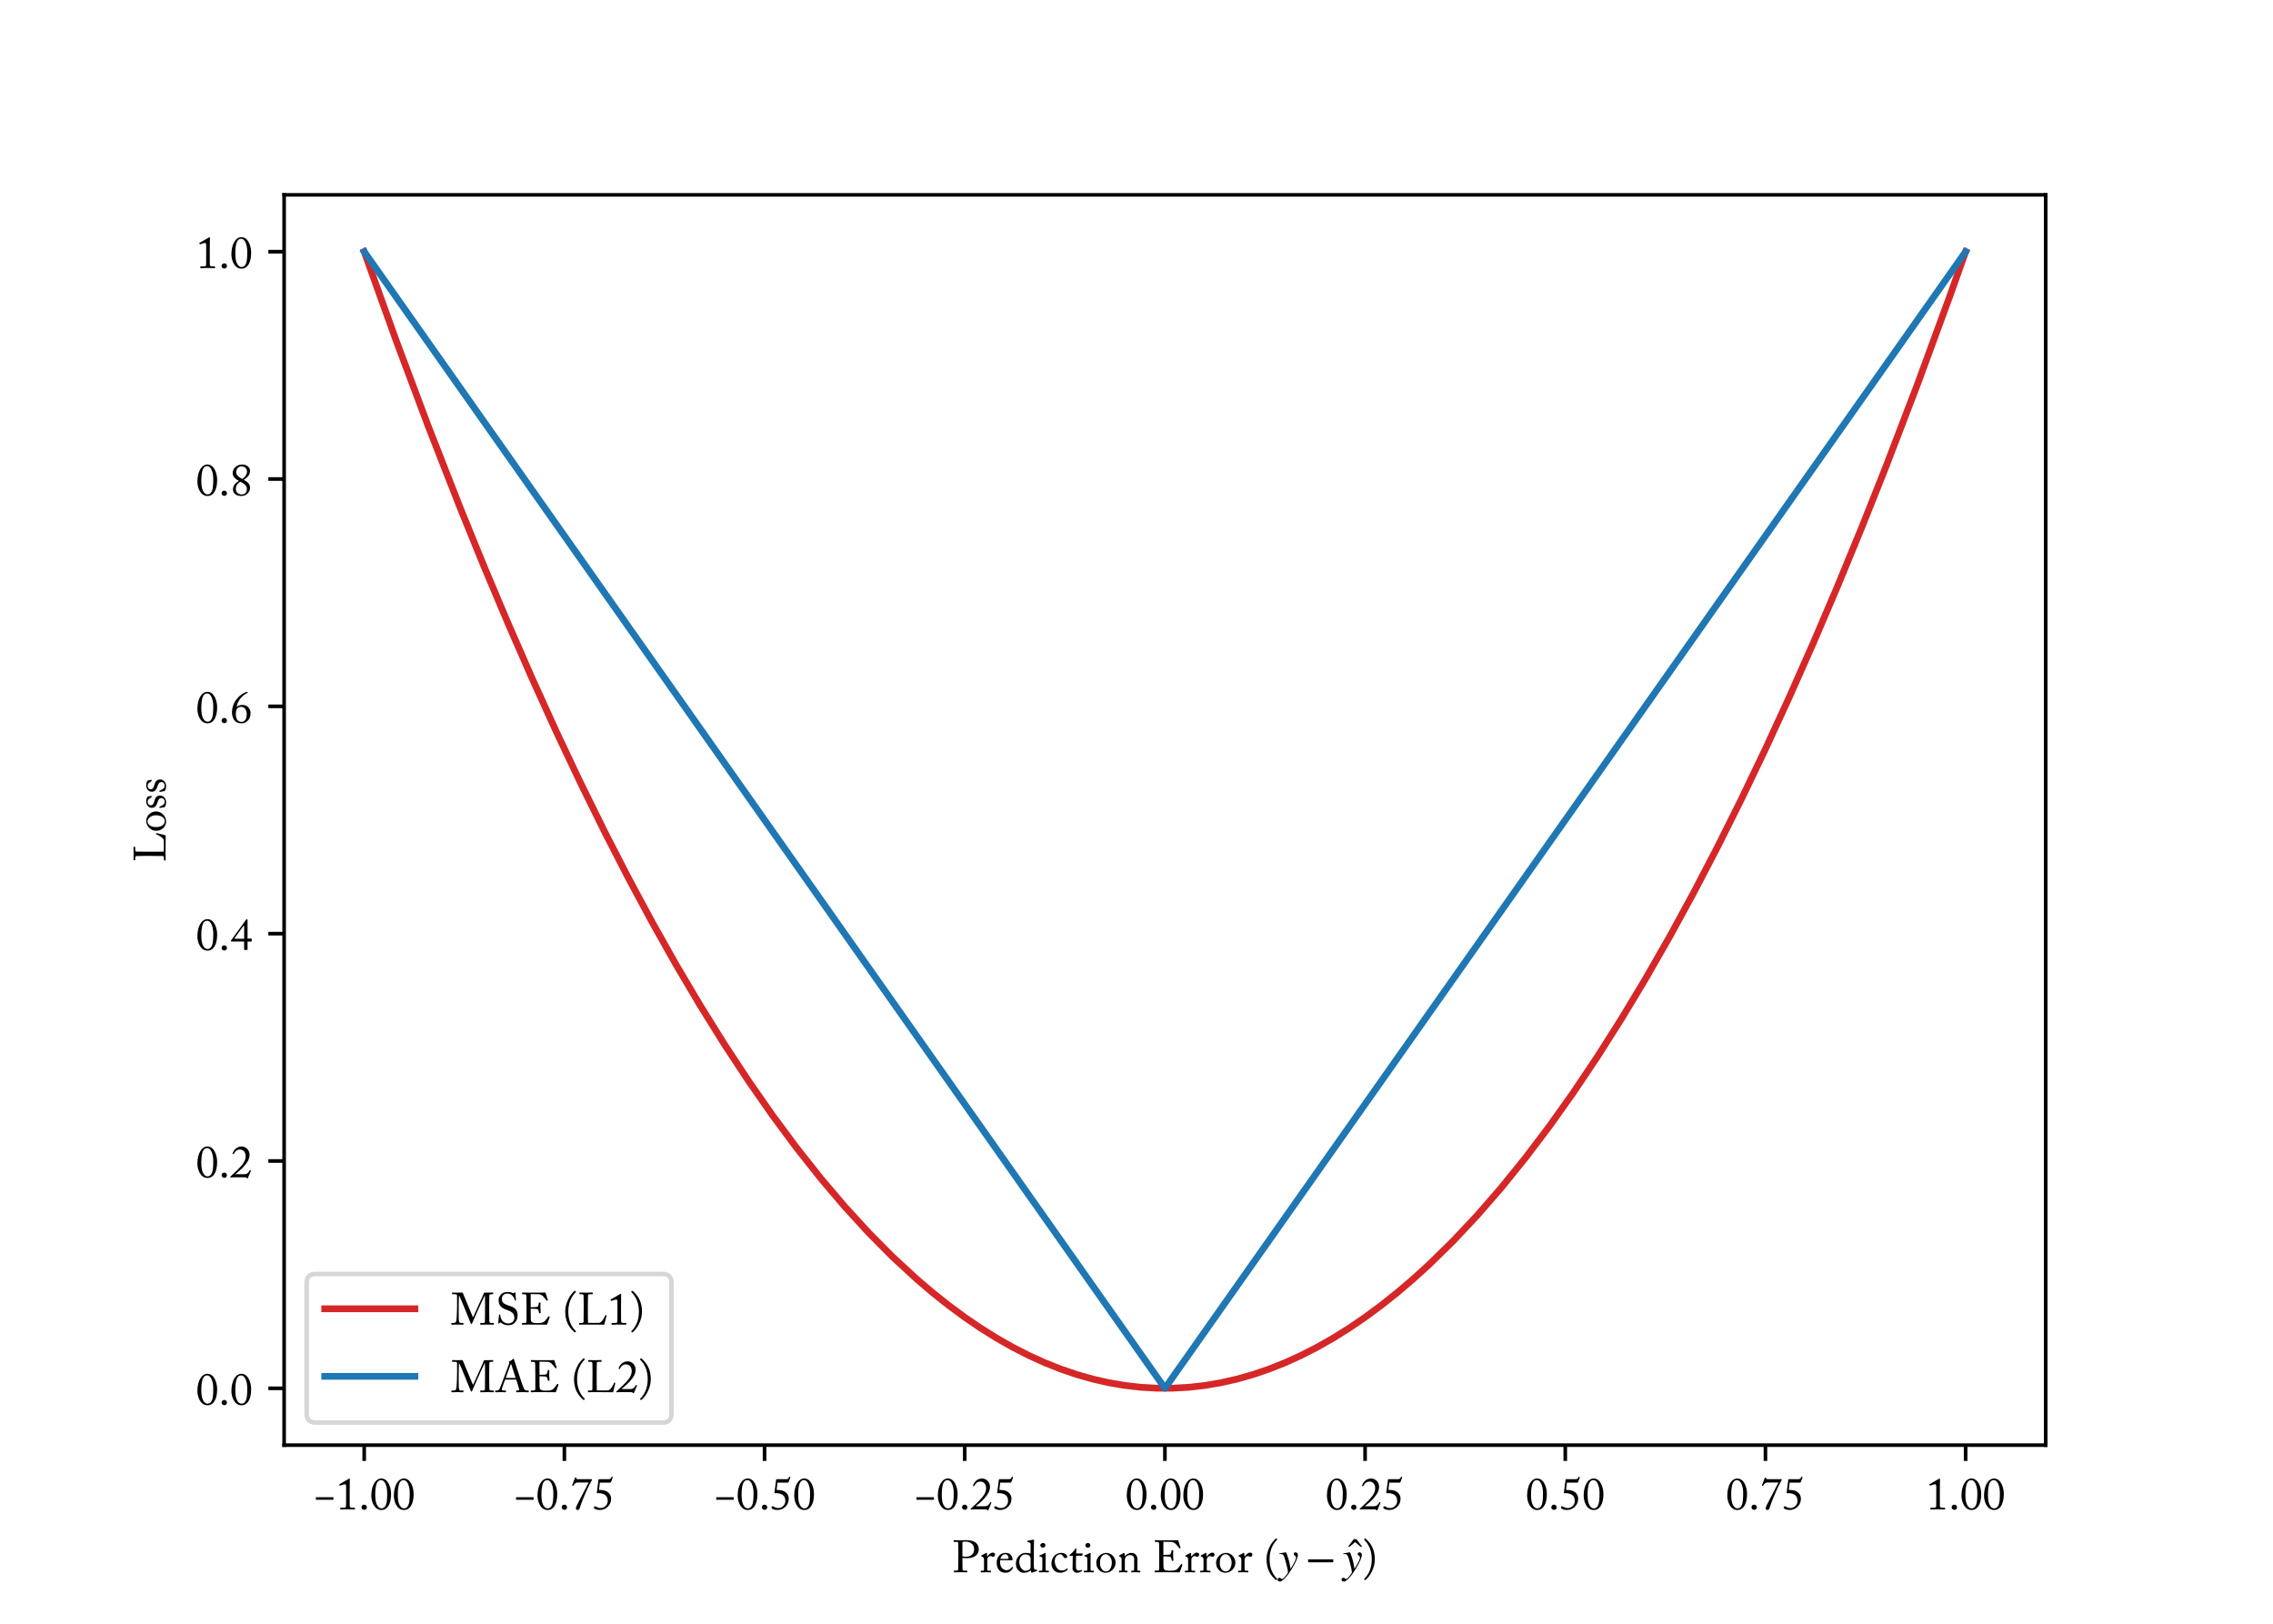 <?xml version="1.0" encoding="utf-8" standalone="no"?>
<!DOCTYPE svg PUBLIC "-//W3C//DTD SVG 1.1//EN"
  "http://www.w3.org/Graphics/SVG/1.1/DTD/svg11.dtd">
<!-- Created with matplotlib (https://matplotlib.org/) -->
<svg height="360pt" version="1.1" viewBox="0 0 504 360" width="504pt" xmlns="http://www.w3.org/2000/svg" xmlns:xlink="http://www.w3.org/1999/xlink">
 <defs>
  <style type="text/css">
*{stroke-linecap:butt;stroke-linejoin:round;}
  </style>
 </defs>
 <g id="figure_1">
  <g id="patch_1">
   <path d="M 0 360 
L 504 360 
L 504 0 
L 0 0 
z
" style="fill:#ffffff;"/>
  </g>
  <g id="axes_1">
   <g id="patch_2">
    <path d="M 63 320.4 
L 453.6 320.4 
L 453.6 43.2 
L 63 43.2 
z
" style="fill:#ffffff;"/>
   </g>
   <g id="matplotlib.axis_1">
    <g id="xtick_1">
     <g id="line2d_1">
      <defs>
       <path d="M 0 0 
L 0 3.5 
" id="m5b06134d23" style="stroke:#000000;stroke-width:0.8;"/>
      </defs>
      <g>
       <use style="stroke:#000000;stroke-width:0.8;" x="80.755" xlink:href="#m5b06134d23" y="320.4"/>
      </g>
     </g>
     <g id="text_1">
      <!-- −1.00 -->
      <defs>
       <path d="M 5.594 26.797 
L 5.594 21.203 
L 44.406 21.203 
L 44.406 26.797 
z
" id="ACaslonPro-Regular-8722"/>
       <path d="M 22.594 32.5 
C 22.594 30.703 22.594 10.5 22.5 9.203 
C 22.297 3.906 22.094 3.594 15.594 3.594 
L 11 3.594 
C 10.203 3.594 9.594 3.5 9.594 3 
L 9.594 0.5 
C 9.594 -0.094 9.906 -0.297 10.406 -0.297 
C 10.906 -0.297 25 0 25.906 0 
C 26.797 0 40.406 -0.297 41.297 -0.297 
C 42 -0.297 42.203 -0.094 42.203 0.5 
L 42.203 2.797 
C 42.203 3.297 41.906 3.594 41.203 3.594 
L 37.594 3.594 
C 31.094 3.594 30.703 4.297 30.594 9.5 
C 30.594 10.797 30.5 32 30.5 33.203 
L 30.5 37.406 
C 30.5 50.297 30.797 66 30.797 66.906 
C 30.797 67.703 30.703 68.297 30.094 68.297 
C 29.594 68.297 29.203 68 28.703 67.703 
L 8 55.797 
C 7.297 55.406 7.203 55 7.406 54.594 
L 8.203 52.797 
C 8.406 52.406 8.797 52.406 9.203 52.5 
L 16.203 54.797 
C 17.797 55.297 19.297 55.594 20.203 55.594 
C 22.094 55.594 22.5 53.406 22.594 50 
C 22.703 42.094 22.594 37.406 22.594 36.094 
z
" id="ACaslonPro-Regular-49"/>
       <path d="M 13 -1.203 
C 16.094 -1.203 18.594 1 18.594 4.297 
C 18.594 8 15.906 10.297 13 10.297 
C 8 10.297 6.797 6.406 6.797 4.703 
C 6.797 0 10.797 -1.203 13 -1.203 
z
" id="ACaslonPro-Regular-46"/>
       <path d="M 25.5 -1.5 
C 38.406 -1.5 46.906 11.094 46.906 34 
C 46.906 49.203 40.094 68.297 25.406 68.297 
C 12.594 68.297 3.094 52.906 3.094 30 
C 3.094 17.906 9.297 -1.5 25.5 -1.5 
z
M 25.594 2.094 
C 22.094 2.094 18.297 4 15.203 10.594 
C 13 15.203 11.797 22.203 11.797 31.703 
C 11.797 40 12.203 51.703 15.797 58.703 
C 18.094 63.203 20.906 64.703 24.797 64.703 
C 33.297 64.703 38.297 50.906 38.297 36.203 
C 38.297 21.594 37.406 14 35.203 9.203 
C 32.5 3.297 28.703 2.094 25.594 2.094 
z
" id="ACaslonPro-Regular-48"/>
      </defs>
      <g transform="translate(69.484 334.63)scale(0.1 -0.1)">
       <use xlink:href="#ACaslonPro-Regular-8722"/>
       <use x="50" xlink:href="#ACaslonPro-Regular-49"/>
       <use x="100" xlink:href="#ACaslonPro-Regular-46"/>
       <use x="125.4" xlink:href="#ACaslonPro-Regular-48"/>
       <use x="175.4" xlink:href="#ACaslonPro-Regular-48"/>
      </g>
     </g>
    </g>
    <g id="xtick_2">
     <g id="line2d_2">
      <g>
       <use style="stroke:#000000;stroke-width:0.8;" x="125.141" xlink:href="#m5b06134d23" y="320.4"/>
      </g>
     </g>
     <g id="text_2">
      <!-- −0.75 -->
      <defs>
       <path d="M 19.5 66.797 
C 14.406 66.797 13.594 67.297 13.797 68.703 
C 14 70.203 13.594 70.5 12.5 70.5 
C 11.297 70.5 11.203 70.406 10.906 69.797 
L 4.703 53.703 
C 4.406 52.797 4.406 52.703 5.297 52.203 
C 6 51.797 6.703 51.703 7.203 52.406 
C 10.094 56.703 11.406 59.406 17.406 59.406 
L 41.094 59.406 
C 35.406 48.094 18 14.906 16.297 11.5 
C 15 8.797 12.797 4.703 12.797 2.203 
C 12.797 0 14.203 -1.5 16.703 -1.5 
C 18.5 -1.5 20.5 -0.5 21.703 3.594 
C 25.797 17.406 34.203 35.906 35.203 38.203 
C 39.203 48.094 47.297 63.094 47.906 64.094 
C 48.5 65.094 48.594 65.406 48.594 65.906 
C 48.594 66.5 48.094 66.797 47.594 66.797 
z
" id="ACaslonPro-Regular-55"/>
       <path d="M 15.906 59.094 
L 36.703 59.094 
C 39.797 59.094 40.297 59.5 41 61.094 
L 44.594 71.094 
C 44.797 71.703 44.297 71.797 43.203 72.297 
C 42.594 72.5 42.297 72.406 42 71.797 
C 40.297 68.5 39.406 66.797 35.906 66.797 
L 14.5 66.797 
C 13.203 66.797 13 66.406 12.906 65.203 
L 9.297 37 
C 9.203 36.406 9.297 36.094 9.797 35.906 
C 10.5 35.5 11 35.594 11.594 35.703 
C 14.203 35.906 19.203 35.906 24.594 33.5 
C 31.094 30.703 33.406 25.203 33.406 18.203 
C 33.406 9.406 25.594 2.797 17.797 2.797 
C 14.797 2.797 11.406 3.797 9.906 4.703 
C 8.406 5.594 6.703 6.703 4.906 6.703 
C 3.594 6.703 2.703 5.5 2.703 4.094 
C 2.703 1.203 8.297 -1.5 15.703 -1.5 
C 29.297 -1.5 41 9 40.906 23.297 
C 40.906 32.297 35.297 39.297 25.5 41.906 
C 23.297 42.5 16.594 43.203 14.094 43 
z
" id="ACaslonPro-Regular-53"/>
      </defs>
      <g transform="translate(113.871 334.63)scale(0.1 -0.1)">
       <use xlink:href="#ACaslonPro-Regular-8722"/>
       <use x="50" xlink:href="#ACaslonPro-Regular-48"/>
       <use x="100" xlink:href="#ACaslonPro-Regular-46"/>
       <use x="125.4" xlink:href="#ACaslonPro-Regular-55"/>
       <use x="175.4" xlink:href="#ACaslonPro-Regular-53"/>
      </g>
     </g>
    </g>
    <g id="xtick_3">
     <g id="line2d_3">
      <g>
       <use style="stroke:#000000;stroke-width:0.8;" x="169.527" xlink:href="#m5b06134d23" y="320.4"/>
      </g>
     </g>
     <g id="text_3">
      <!-- −0.50 -->
      <g transform="translate(158.257 334.63)scale(0.1 -0.1)">
       <use xlink:href="#ACaslonPro-Regular-8722"/>
       <use x="50" xlink:href="#ACaslonPro-Regular-48"/>
       <use x="100" xlink:href="#ACaslonPro-Regular-46"/>
       <use x="125.4" xlink:href="#ACaslonPro-Regular-53"/>
       <use x="175.4" xlink:href="#ACaslonPro-Regular-48"/>
      </g>
     </g>
    </g>
    <g id="xtick_4">
     <g id="line2d_4">
      <g>
       <use style="stroke:#000000;stroke-width:0.8;" x="213.914" xlink:href="#m5b06134d23" y="320.4"/>
      </g>
     </g>
     <g id="text_4">
      <!-- −0.25 -->
      <defs>
       <path d="M 31.5 0 
C 34.5 0 36.406 -0.094 37 -1.406 
C 37.406 -2.297 37.406 -2.406 38.297 -2.406 
C 40.094 -2.406 39.297 -2.406 39.797 -1.297 
L 46.297 14.297 
C 46.703 14.906 46.297 15.297 45.5 15.703 
C 44.5 16.203 44.203 16.094 43.703 15.203 
C 41.5 11.5 38.906 6.797 32.094 6.797 
L 11.797 6.797 
C 16.203 10.703 24.094 16.5 30.906 24.297 
C 39.906 34.406 43.297 41.594 43.297 50.094 
C 43.297 61.406 34.203 68.297 25.797 68.297 
C 12.297 68.297 7.406 57.203 5.797 53.297 
C 5.406 52.406 5.5 52.094 5.797 51.906 
L 7.203 51.297 
C 7.703 51 8 51.094 8.406 51.797 
C 10.094 54.797 13.297 61.406 21.797 61.5 
C 29 61.594 34.406 56.297 34.703 47.406 
C 35 38.703 30.406 31 22.406 22.406 
C 14.406 13.797 5.594 6.094 0.906 1.703 
C 0.406 1.203 0.297 0.906 0.594 0.203 
C 0.906 -0.406 1.203 -0.406 1.703 -0.406 
C 2.094 -0.406 3.297 -0.297 4.797 -0.203 
C 6.297 -0.094 8.094 0 9.797 0 
z
" id="ACaslonPro-Regular-50"/>
      </defs>
      <g transform="translate(202.643 334.63)scale(0.1 -0.1)">
       <use xlink:href="#ACaslonPro-Regular-8722"/>
       <use x="50" xlink:href="#ACaslonPro-Regular-48"/>
       <use x="100" xlink:href="#ACaslonPro-Regular-46"/>
       <use x="125.4" xlink:href="#ACaslonPro-Regular-50"/>
       <use x="175.4" xlink:href="#ACaslonPro-Regular-53"/>
      </g>
     </g>
    </g>
    <g id="xtick_5">
     <g id="line2d_5">
      <g>
       <use style="stroke:#000000;stroke-width:0.8;" x="258.3" xlink:href="#m5b06134d23" y="320.4"/>
      </g>
     </g>
     <g id="text_5">
      <!-- 0.00 -->
      <g transform="translate(249.53 334.63)scale(0.1 -0.1)">
       <use xlink:href="#ACaslonPro-Regular-48"/>
       <use x="50" xlink:href="#ACaslonPro-Regular-46"/>
       <use x="75.4" xlink:href="#ACaslonPro-Regular-48"/>
       <use x="125.4" xlink:href="#ACaslonPro-Regular-48"/>
      </g>
     </g>
    </g>
    <g id="xtick_6">
     <g id="line2d_6">
      <g>
       <use style="stroke:#000000;stroke-width:0.8;" x="302.686" xlink:href="#m5b06134d23" y="320.4"/>
      </g>
     </g>
     <g id="text_6">
      <!-- 0.25 -->
      <g transform="translate(293.916 334.63)scale(0.1 -0.1)">
       <use xlink:href="#ACaslonPro-Regular-48"/>
       <use x="50" xlink:href="#ACaslonPro-Regular-46"/>
       <use x="75.4" xlink:href="#ACaslonPro-Regular-50"/>
       <use x="125.4" xlink:href="#ACaslonPro-Regular-53"/>
      </g>
     </g>
    </g>
    <g id="xtick_7">
     <g id="line2d_7">
      <g>
       <use style="stroke:#000000;stroke-width:0.8;" x="347.073" xlink:href="#m5b06134d23" y="320.4"/>
      </g>
     </g>
     <g id="text_7">
      <!-- 0.50 -->
      <g transform="translate(338.302 334.63)scale(0.1 -0.1)">
       <use xlink:href="#ACaslonPro-Regular-48"/>
       <use x="50" xlink:href="#ACaslonPro-Regular-46"/>
       <use x="75.4" xlink:href="#ACaslonPro-Regular-53"/>
       <use x="125.4" xlink:href="#ACaslonPro-Regular-48"/>
      </g>
     </g>
    </g>
    <g id="xtick_8">
     <g id="line2d_8">
      <g>
       <use style="stroke:#000000;stroke-width:0.8;" x="391.459" xlink:href="#m5b06134d23" y="320.4"/>
      </g>
     </g>
     <g id="text_8">
      <!-- 0.75 -->
      <g transform="translate(382.689 334.63)scale(0.1 -0.1)">
       <use xlink:href="#ACaslonPro-Regular-48"/>
       <use x="50" xlink:href="#ACaslonPro-Regular-46"/>
       <use x="75.4" xlink:href="#ACaslonPro-Regular-55"/>
       <use x="125.4" xlink:href="#ACaslonPro-Regular-53"/>
      </g>
     </g>
    </g>
    <g id="xtick_9">
     <g id="line2d_9">
      <g>
       <use style="stroke:#000000;stroke-width:0.8;" x="435.845" xlink:href="#m5b06134d23" y="320.4"/>
      </g>
     </g>
     <g id="text_9">
      <!-- 1.00 -->
      <g transform="translate(427.075 334.63)scale(0.1 -0.1)">
       <use xlink:href="#ACaslonPro-Regular-49"/>
       <use x="50" xlink:href="#ACaslonPro-Regular-46"/>
       <use x="75.4" xlink:href="#ACaslonPro-Regular-48"/>
       <use x="125.4" xlink:href="#ACaslonPro-Regular-48"/>
      </g>
     </g>
    </g>
    <g id="text_10">
     <!-- Prediction Error ($y - \hat{y}$) -->
     <defs>
      <path d="M 22.5 31.703 
C 25.703 31.297 29.703 31.203 33.406 31.203 
C 49.297 31.203 58.797 39 58.797 51.594 
C 58.797 57.297 55.906 62.906 51.203 66.094 
C 45.5 70 40.203 71.094 28.906 71.094 
C 25.594 71.094 19.703 70.797 17.906 70.797 
C 8.406 70.797 4.797 71.094 3.703 71.094 
C 3.203 71.094 3.094 70.906 3.094 70.406 
L 3.094 68 
C 3.094 67.406 3.203 67.203 3.703 67.203 
L 9.406 67.203 
C 12.094 67.203 13.094 67 13.297 65 
C 13.406 64 13.5 53.094 13.5 46.5 
L 13.5 35 
C 13.5 23.406 13.203 7.797 13.094 6.797 
C 12.797 4.094 12.094 3.594 8.703 3.594 
L 4.406 3.594 
C 3.906 3.594 3.797 3.406 3.797 2.906 
L 3.797 0.406 
C 3.797 0 3.906 -0.297 4.594 -0.297 
C 5.703 -0.297 9.594 0 18.406 0 
C 27.797 0 30.906 -0.297 32.297 -0.297 
C 33.094 -0.297 33.203 0 33.203 0.5 
L 33.203 2.906 
C 33.203 3.297 33.094 3.594 32.406 3.594 
L 26 3.594 
C 23.906 3.594 22.906 4.594 22.703 6.797 
C 22.594 8.203 22.5 21.797 22.5 26.5 
z
M 22.5 67.203 
C 24.5 67.906 28.594 67.906 30.297 67.906 
C 36.203 67.906 48.406 64.406 48.406 51.297 
C 48.406 47.797 48 44.094 45.797 41.203 
C 43.203 37.703 37.797 34.406 31.703 34.406 
C 27.797 34.406 24.5 34.703 22.5 35.297 
z
" id="ACaslonPro-Regular-80"/>
      <path d="M 9.703 17.203 
C 9.703 12 9.703 8.5 9.594 5.203 
C 9.594 3.906 8.906 3.297 7.406 3.297 
L 3.5 3.297 
C 2.594 3.297 2.406 3.094 2.406 2.406 
L 2.406 0.703 
C 2.406 -0.094 2.594 -0.297 3 -0.297 
C 3.594 -0.297 7.797 0 14 0 
C 19.406 0 24 -0.297 24.594 -0.297 
C 25 -0.297 25.094 0 25.094 0.594 
L 25.094 2.406 
C 25.094 3 25 3.297 24.406 3.297 
L 19.703 3.297 
C 17.594 3.297 16.906 4.297 16.906 7.406 
L 16.906 28.406 
C 16.906 28.703 17.297 30.5 17.906 31.594 
C 19.594 34.797 22.203 35.797 23.797 35.797 
C 25.094 35.797 26.297 35.5 27.094 35 
C 27.906 34.594 28.906 34.203 30 34.203 
C 31.797 34.203 34.203 36.203 34.203 39.094 
C 34.203 41.406 32.5 43.5 29.094 43.5 
C 24.797 43.5 20.094 39.406 17.094 34.797 
L 16.703 34.797 
L 16.203 41.703 
C 16.203 42.297 16.094 42.906 15.5 42.906 
C 15.094 42.906 14.703 42.797 14.094 42.5 
L 4.203 37.406 
C 3.594 37.094 3.406 36.906 3.406 36.5 
L 3.406 35.906 
C 3.406 35.5 3.594 35.406 4.203 35.203 
L 6.094 34.203 
C 8.906 32.703 9.703 31.703 9.703 26.594 
z
" id="ACaslonPro-Regular-114"/>
      <path d="M 36.203 26.594 
C 37.797 26.594 39 26.797 39 28.203 
C 39 32.094 35.797 42.906 24.297 42.906 
C 19.297 42.906 14.297 42 10 37.594 
C 4.703 32.297 3.703 25.594 3.703 21.703 
C 3.703 14.703 4.594 11 8.094 5.906 
C 11.797 0.5 18.094 -1.203 23.797 -1.203 
C 32.703 -1.203 37.906 5.703 39.703 9.703 
C 40.203 10.797 40 11.094 39.703 11.203 
L 38.406 11.906 
C 38.094 12 37.703 11.797 37.5 11.406 
C 35.797 8.094 31.5 4.594 25.406 4.594 
C 17.406 4.594 11.203 12 11.203 21.797 
C 11.203 24.094 11.297 25.703 11.5 26.594 
z
M 11.906 29.594 
C 13.797 37 18 39.906 22.406 39.906 
C 28.906 39.906 30.094 33.297 30.094 31 
C 30.094 30.094 29.297 29.594 27.406 29.594 
z
" id="ACaslonPro-Regular-101"/>
      <path d="M 36.297 41.406 
C 33.297 42.297 29.703 42.906 25.594 42.906 
C 20 42.906 14.594 40.797 10.703 36.594 
C 6 31.906 3.703 25.797 3.703 19.594 
C 3.703 12.906 4.906 8.406 10 3.406 
C 14.703 -1.406 18.5 -1.203 21.797 -1.203 
C 26.906 -1.203 33.297 1 36.5 4.203 
L 37.797 -0.203 
C 38 -0.906 38.5 -1.203 39.094 -1 
L 50.406 2.797 
C 51 3 51.203 3.297 51.094 3.906 
L 50.906 4.703 
C 50.703 5.203 50.297 5.297 48.906 5.406 
C 47.5 5.5 45.406 6.094 44.5 7.094 
C 43.703 8.094 43.5 12.5 43.5 16.203 
L 43.5 38.297 
C 43.5 51 43.594 65.5 43.906 70.5 
C 44 71.594 43.906 72.297 43.406 72.297 
C 42.703 72.297 42 72.094 41.094 72 
C 39.203 71.594 34 70.703 30.094 69.906 
C 29.5 69.797 29.297 69.594 29.297 69.203 
L 29.297 67.5 
C 29.297 67.094 29.406 66.906 30 66.797 
C 35.594 65.906 36.297 64.703 36.297 60.906 
z
M 36.297 12 
C 36.297 10.906 36.203 10.094 35.703 8.594 
C 34.703 6 30.406 3.094 24.797 3.094 
C 19 3.094 11.203 11.297 11.203 22.594 
C 11.203 26.406 11.906 31.703 15.797 35.906 
C 18.406 38.594 21.797 39.5 24.906 39.5 
C 30.797 39.5 34 36.797 35.406 34.094 
C 36.297 32.5 36.297 30.594 36.297 29.203 
z
" id="ACaslonPro-Regular-100"/>
      <path d="M 10.203 14.406 
C 10.203 11.406 10.203 8.297 10.094 5.297 
C 10 3.703 9.594 3.297 8.5 3.297 
L 3.594 3.297 
C 2.906 3.297 2.594 3.094 2.594 2.5 
L 2.594 0.5 
C 2.594 -0.094 2.906 -0.297 3.406 -0.297 
C 4.5 -0.297 8.406 0 14.203 0 
C 18.406 0 23 -0.297 23.797 -0.297 
C 24.5 -0.297 24.703 0 24.703 0.703 
L 24.703 2.406 
C 24.703 3 24.5 3.297 23.703 3.297 
L 19.094 3.297 
C 18 3.297 17.703 4 17.5 5.906 
C 17.406 7 17.406 10.594 17.406 14.5 
L 17.406 25.406 
C 17.406 33.703 17.406 40 17.594 41.703 
C 17.703 42.406 17.594 42.906 17.094 42.906 
C 16.5 42.906 16 42.703 15.203 42.297 
C 11.406 40.203 7.594 38.594 4.406 37.406 
C 3.906 37.203 3.703 37 3.703 36.703 
L 3.703 35.797 
C 3.703 35.406 3.906 35.203 4.594 35.094 
C 9.594 34.297 10.203 32.5 10.203 29.094 
z
M 11.203 54.406 
C 15.203 54.406 17 57.297 17 59.906 
C 17 62.094 15.297 64.797 11.797 64.797 
C 7.797 64.797 5.703 62.094 5.703 59.594 
C 5.703 56.406 9 54.406 11.203 54.406 
z
" id="ACaslonPro-Regular-105"/>
      <path d="M 22.797 39.703 
C 25.203 39.703 27.297 39.406 29.5 35.297 
C 31 32.594 32.703 31.297 35 31.297 
C 37.094 31.297 38.594 32.5 38.703 34.797 
C 38.703 36.906 35.5 42.906 25.094 42.906 
C 11.906 42.906 3.703 31.094 3.703 19.406 
C 3.703 14.906 4.5 10.703 8.203 5.797 
C 12.797 0 18.406 -1.203 23.703 -1.203 
C 30.5 -1.203 36.906 2.594 39.797 5.906 
C 40.297 6.5 40.203 6.797 39.797 7.203 
L 38.797 8.203 
C 38.5 8.5 38.203 8.406 38 8.203 
C 34.594 5 32 3.906 27 3.906 
C 23.594 3.906 19.406 4.703 16.094 9 
C 13.406 12.703 11 18.797 11 24.203 
C 11 34.5 17.094 39.703 22.797 39.703 
z
" id="ACaslonPro-Regular-99"/>
      <path d="M 16.906 22.5 
C 16.906 27.094 17 31.906 17.203 36.5 
L 30.094 36.5 
C 30.703 36.5 30.906 36.797 31 37.297 
L 32 40.797 
C 32.203 41.203 31.906 41.703 31.297 41.703 
L 17.406 41.703 
L 17.906 51.594 
C 17.906 52.406 17.703 53.094 16.906 53.094 
C 16.297 53.094 15.797 52.906 15.5 52.094 
C 14.203 48.703 6.5 40.906 4.094 39.5 
C 2.906 38.797 2.297 38.5 2.297 37.703 
C 2.297 36.906 2.906 36.5 3.797 36.5 
L 9.906 36.5 
C 9.797 32.297 9.703 25.594 9.703 23.797 
L 9.703 21.594 
C 9.703 20.203 9.406 11.406 9.406 7.297 
C 9.406 3.5 14.203 -1.203 19.094 -1.203 
C 25.094 -1.203 29.203 1.797 30.203 2.797 
C 30.5 3.094 30.703 3.5 30.406 3.906 
L 29.906 4.797 
C 29.594 5.203 29.203 5.297 28.703 5 
C 27.297 4.094 24.406 3.703 22.094 3.703 
C 20.297 3.703 16.906 5 16.906 12.5 
z
" id="ACaslonPro-Regular-116"/>
      <path d="M 24.203 -1.203 
C 36.5 -1.203 46.297 9.906 46.297 20.797 
C 46.297 27.297 44 32.5 39.5 37.094 
C 36.5 40.094 31 42.906 25.5 42.906 
C 22.203 42.906 17.297 42.094 12.094 38.094 
C 6.203 33.5 3.5 27.094 3.5 22 
C 3.5 14.906 4.406 11.203 9 5.703 
C 13.203 0.703 19.406 -1.203 24.203 -1.203 
z
M 25.406 1.797 
C 20.703 1.797 17.797 3.703 15.5 7 
C 12.297 11.594 11.703 15.406 11.703 21 
C 11.703 28.594 13.094 32.703 17 36.703 
C 19.406 39.297 22 39.906 24.703 39.906 
C 29.797 39.906 37.906 32.906 37.906 21.797 
C 37.906 11.094 33 1.797 25.406 1.797 
z
" id="ACaslonPro-Regular-111"/>
      <path d="M 44.797 31.203 
C 44.797 33.703 42.297 38.703 39.297 40.703 
C 36.906 42.297 33.797 42.906 30.797 42.906 
C 25.797 42.906 20 39.203 17.094 35.594 
L 16.906 35.594 
L 16.203 41.703 
C 16.094 42.5 15.906 42.906 15.406 42.906 
C 15 42.906 14.406 42.594 13.594 42.203 
L 5 37.406 
C 4.5 37.203 4.094 36.906 4.094 36.406 
L 4.094 35.906 
C 4.094 35.594 4.203 35.297 4.906 35 
L 5.703 34.594 
C 8.203 33.406 9.797 31.703 9.797 28.703 
L 9.797 5.297 
C 9.797 3.594 9.094 3.297 7.797 3.297 
L 4.906 3.297 
C 4.094 3.297 3.906 3 3.906 2.406 
L 3.906 0.594 
C 3.906 0 4.094 -0.297 4.594 -0.297 
C 5.203 -0.297 8.406 0 13.5 0 
C 18.797 0 21.5 -0.297 22.203 -0.297 
C 22.703 -0.297 22.906 0 22.906 0.594 
L 22.906 2.297 
C 22.906 3 22.703 3.297 21.906 3.297 
L 19.406 3.297 
C 17.297 3.297 17 3.906 17 6.594 
L 17 27.297 
C 17 29.203 17.297 31.906 19.297 34.094 
C 22.297 37.297 25.797 38 27.406 38 
C 29.906 38 32.297 38 34.703 36.203 
C 37.594 34.094 37.594 31.203 37.594 27.203 
L 37.594 14 
C 37.594 11.406 37.5 8.203 37.406 5.594 
C 37.297 3.797 36.5 3.297 35.406 3.297 
L 32.5 3.297 
C 31.5 3.297 31.203 3.094 31.203 2.406 
L 31.203 0.797 
C 31.203 0 31.406 -0.297 32 -0.297 
C 32.703 -0.297 35.906 0 41 0 
C 46.703 0 49.797 -0.297 50.5 -0.297 
C 51.094 -0.297 51.297 0.094 51.297 0.797 
L 51.297 2.406 
C 51.297 3 51.094 3.297 50.203 3.297 
L 47 3.297 
C 45.703 3.297 44.797 3.797 44.797 5.406 
z
" id="ACaslonPro-Regular-110"/>
      <path id="ACaslonPro-Regular-32"/>
      <path d="M 23.797 67.594 
L 41.594 67.203 
C 44.297 67.094 47.094 65.906 49.203 64.5 
C 51.594 63 59 53.5 59.203 53.094 
C 59.297 52.906 59.703 52.594 60 52.797 
L 61.5 53.594 
C 61.906 53.797 61.906 54.094 61.797 54.5 
C 61.5 55.5 57.094 69.203 56.703 70.594 
C 56.594 70.906 56.406 71.094 55.906 71.094 
C 55.406 71.094 53.5 70.906 51.906 70.906 
C 42 70.906 32.094 70.797 22.203 70.797 
L 17.797 70.797 
C 11.203 70.797 7.703 71.094 5.5 71.094 
C 5 71.094 4.797 70.906 4.797 70.594 
L 4.797 67.906 
C 4.797 67.297 5.094 67.203 5.594 67.203 
L 9.203 67.203 
C 12.906 67.203 13.906 66.5 14.297 63.297 
C 14.406 62.297 14.594 49.797 14.594 41.5 
L 14.594 31.703 
L 14.594 8 
C 14.594 4.297 14.203 3.594 9.594 3.594 
L 5.594 3.594 
C 4.906 3.594 4.594 3.5 4.594 3.094 
L 4.594 0.406 
C 4.594 -0.094 4.906 -0.297 5.5 -0.297 
C 6.406 -0.297 7.703 -0.203 9.797 -0.094 
C 11.797 -0.094 14.594 0 18.297 0 
C 33.906 0 43.594 -0.094 49.594 -0.094 
C 55.594 -0.203 57.797 -0.297 58.297 -0.297 
C 59.5 -0.297 60.203 0.297 60.5 1.203 
L 65.797 15.906 
C 66.094 16.703 66.094 17 65.594 17.297 
L 64 18.203 
C 63.406 18.5 63.094 18.094 62.797 17.594 
C 61.406 15.297 55.797 8.094 54.594 7.094 
C 52 4.906 47.594 3.797 45.906 3.594 
C 43.797 3.406 38.797 3.297 37.094 3.297 
C 34.594 3.297 31.703 3.594 29.703 4 
C 26.594 4.594 24.094 6.594 24 11.797 
C 24 13.797 23.797 23.5 23.797 28.906 
L 23.797 35.094 
C 25.406 35.094 32.297 35.094 37 34.594 
C 39.594 34.297 40.703 32.797 41.297 30.703 
C 41.594 29.594 42.203 27.297 42.406 26 
C 42.5 25.297 42.703 25 43.203 25.094 
L 45.406 25.406 
C 45.797 25.5 46 25.703 46 26.203 
C 45.797 28.297 45.406 33.094 45.406 36.594 
C 45.406 38.094 45.406 46.297 45.703 48 
C 45.797 48.406 45.594 48.797 45.094 48.797 
L 42.594 48.906 
C 42.203 48.906 41.906 48.703 41.906 48.203 
C 41.797 46.297 41.406 44.297 41.094 43.297 
C 40.203 40.203 39.406 39.406 36.5 38.906 
C 35.297 38.703 24.594 38.297 23.797 38.297 
z
" id="ACaslonPro-Regular-69"/>
      <path d="M 6 28.703 
C 6 18.203 8.094 9 11.797 1.5 
C 16 -7.203 21.797 -12.703 25.906 -16.5 
C 26.594 -17.094 27.297 -17.297 27.797 -17.297 
C 28.703 -17.297 29.797 -16.297 29.797 -15.797 
C 29.797 -15.297 29.5 -14.594 29 -14 
C 19.406 -4.203 12.797 9.203 12.797 28.703 
C 12.797 48.297 19.406 61.594 28.906 71.5 
C 29.5 72.094 29.797 72.906 29.797 73.297 
C 29.797 73.797 28.703 74.703 27.797 74.703 
C 27.297 74.703 26.594 74.5 25.906 74 
C 21.797 70.094 16.297 64 12.703 56 
C 8.703 47.5 6 39.406 6 28.703 
z
" id="ACaslonPro-Regular-40"/>
      <path d="M 24.297 18.594 
L 26.406 7.594 
Q 33.094 18.594 35.844 24.344 
Q 38.594 30.094 38.594 33.297 
Q 38.594 34.906 36 36.5 
Q 33.406 38.203 33.406 40.406 
Q 33.406 42 34.547 43.047 
Q 35.703 44.094 37.406 44.094 
Q 39.594 44.094 41.094 42.5 
Q 42.594 40.906 42.594 38.594 
Q 42.594 29.906 29.5 8.094 
Q 21.703 -4.797 14.344 -12.688 
Q 7 -20.594 2.703 -20.594 
Q 0.406 -20.594 -1 -19.391 
Q -2.406 -18.203 -2.406 -16.297 
Q -2.406 -14.594 -1.25 -13.438 
Q -0.094 -12.297 1.5 -12.297 
Q 3.406 -12.297 4.906 -13.688 
Q 6.406 -15.094 7.594 -15.094 
Q 9.406 -15.094 12.406 -11.797 
Q 13.703 -10.5 16.25 -7.141 
Q 18.797 -3.797 19.5 -2.703 
Q 20.5 -0.703 20.5 0.797 
Q 20.5 3.797 17.391 16.344 
Q 14.297 28.906 12.297 34 
Q 10.906 37.703 9.25 39.047 
Q 7.594 40.406 4.594 40.406 
Q 3 40.406 1.5 40 
L 1.5 41.703 
Q 3.703 42.094 4.703 42.297 
Q 8.797 43.094 15.406 44.094 
L 15.797 44.094 
Q 16.906 44.094 19.953 34.797 
Q 23 25.5 24.297 18.594 
z
" id="STIXGeneral-Italic-121"/>
      <path d="M 62.094 22 
L 6.406 22 
L 6.406 28.594 
L 62.094 28.594 
z
" id="STIXGeneral-Regular-8722"/>
      <path d="M -7.5 50.703 
L -10.906 50.703 
L -23.094 61 
L -35.203 50.703 
L -38.594 50.703 
L -26.203 67.406 
L -20 67.406 
z
" id="STIXGeneral-Regular-770"/>
      <path d="M 27 28.703 
C 27 39.203 24.906 48.406 21.203 55.906 
C 17 64.594 11.203 70.094 7.094 74 
C 6.406 74.5 5.703 74.703 5.203 74.703 
C 4.297 74.703 3.203 73.797 3.203 73.297 
C 3.203 72.797 3.5 72 4 71.406 
C 13.594 61.594 20.203 48.203 20.203 28.703 
C 20.203 9.094 13.594 -4.203 4.094 -14.094 
C 3.5 -14.703 3.203 -15.406 3.203 -15.797 
C 3.203 -16.297 4.297 -17.297 5.203 -17.297 
C 5.703 -17.297 6.406 -17.094 7.094 -16.5 
C 11.203 -12.703 16.703 -6.5 20.297 1.406 
C 24.297 9.906 27 18 27 28.703 
z
" id="ACaslonPro-Regular-41"/>
     </defs>
     <g transform="translate(211.15 348.609)scale(0.1 -0.1)">
      <use transform="translate(0 0.297)" xlink:href="#ACaslonPro-Regular-80"/>
      <use transform="translate(60.7 0.297)" xlink:href="#ACaslonPro-Regular-114"/>
      <use transform="translate(94.8 0.297)" xlink:href="#ACaslonPro-Regular-101"/>
      <use transform="translate(137.4 0.297)" xlink:href="#ACaslonPro-Regular-100"/>
      <use transform="translate(189.5 0.297)" xlink:href="#ACaslonPro-Regular-105"/>
      <use transform="translate(216.2 0.297)" xlink:href="#ACaslonPro-Regular-99"/>
      <use transform="translate(257.3 0.297)" xlink:href="#ACaslonPro-Regular-116"/>
      <use transform="translate(289.2 0.297)" xlink:href="#ACaslonPro-Regular-105"/>
      <use transform="translate(315.9 0.297)" xlink:href="#ACaslonPro-Regular-111"/>
      <use transform="translate(365.7 0.297)" xlink:href="#ACaslonPro-Regular-110"/>
      <use transform="translate(418.9 0.297)" xlink:href="#ACaslonPro-Regular-32"/>
      <use transform="translate(444.3 0.297)" xlink:href="#ACaslonPro-Regular-69"/>
      <use transform="translate(513.3 0.297)" xlink:href="#ACaslonPro-Regular-114"/>
      <use transform="translate(547.4 0.297)" xlink:href="#ACaslonPro-Regular-114"/>
      <use transform="translate(581.5 0.297)" xlink:href="#ACaslonPro-Regular-111"/>
      <use transform="translate(631.3 0.297)" xlink:href="#ACaslonPro-Regular-114"/>
      <use transform="translate(665.4 0.297)" xlink:href="#ACaslonPro-Regular-32"/>
      <use transform="translate(690.8 0.297)" xlink:href="#ACaslonPro-Regular-40"/>
      <use transform="translate(723.8 0.297)" xlink:href="#STIXGeneral-Italic-121"/>
      <use transform="translate(782.64 0.297)" xlink:href="#STIXGeneral-Regular-8722"/>
      <use transform="translate(916.274 6.188)" xlink:href="#STIXGeneral-Regular-770"/>
      <use transform="translate(865.58 0.297)" xlink:href="#STIXGeneral-Italic-121"/>
      <use transform="translate(909.98 0.297)" xlink:href="#ACaslonPro-Regular-41"/>
     </g>
    </g>
   </g>
   <g id="matplotlib.axis_2">
    <g id="ytick_1">
     <g id="line2d_10">
      <defs>
       <path d="M 0 0 
L -3.5 0 
" id="m4b27ced7ca" style="stroke:#000000;stroke-width:0.8;"/>
      </defs>
      <g>
       <use style="stroke:#000000;stroke-width:0.8;" x="63" xlink:href="#m4b27ced7ca" y="307.8"/>
      </g>
     </g>
     <g id="text_11">
      <!-- 0.0 -->
      <g transform="translate(43.459 311.415)scale(0.1 -0.1)">
       <use xlink:href="#ACaslonPro-Regular-48"/>
       <use x="50" xlink:href="#ACaslonPro-Regular-46"/>
       <use x="75.4" xlink:href="#ACaslonPro-Regular-48"/>
      </g>
     </g>
    </g>
    <g id="ytick_2">
     <g id="line2d_11">
      <g>
       <use style="stroke:#000000;stroke-width:0.8;" x="63" xlink:href="#m4b27ced7ca" y="257.4"/>
      </g>
     </g>
     <g id="text_12">
      <!-- 0.2 -->
      <g transform="translate(43.459 261.015)scale(0.1 -0.1)">
       <use xlink:href="#ACaslonPro-Regular-48"/>
       <use x="50" xlink:href="#ACaslonPro-Regular-46"/>
       <use x="75.4" xlink:href="#ACaslonPro-Regular-50"/>
      </g>
     </g>
    </g>
    <g id="ytick_3">
     <g id="line2d_12">
      <g>
       <use style="stroke:#000000;stroke-width:0.8;" x="63" xlink:href="#m4b27ced7ca" y="207"/>
      </g>
     </g>
     <g id="text_13">
      <!-- 0.4 -->
      <defs>
       <path d="M 37.5 0 
C 38.703 0 38.906 0.297 38.906 1.406 
L 38.906 18.703 
L 46.594 18.703 
C 47.906 18.703 48.203 19.094 48.203 19.703 
L 48.203 24.5 
C 48.203 25.094 47.703 25.297 47 25.297 
L 38.906 25.297 
L 38.906 65.297 
C 38.906 67.594 38.5 68.297 37.594 68.297 
C 36.797 68.297 36 67.5 35.406 66.703 
L 2.906 21.906 
C 2.203 20.906 1.906 20.5 1.906 19.906 
C 1.906 19.094 2.5 18.703 3.406 18.703 
L 31.297 18.703 
L 31.297 1.094 
C 31.297 0.203 31.594 0 32.5 0 
z
M 31.406 24.797 
L 11.797 24.797 
C 10 24.797 9.906 25.797 11.094 27.5 
L 29.5 52.906 
C 30.406 54.203 31.406 53.906 31.406 52.297 
z
" id="ACaslonPro-Regular-52"/>
      </defs>
      <g transform="translate(43.459 210.615)scale(0.1 -0.1)">
       <use xlink:href="#ACaslonPro-Regular-48"/>
       <use x="50" xlink:href="#ACaslonPro-Regular-46"/>
       <use x="75.4" xlink:href="#ACaslonPro-Regular-52"/>
      </g>
     </g>
    </g>
    <g id="ytick_4">
     <g id="line2d_13">
      <g>
       <use style="stroke:#000000;stroke-width:0.8;" x="63" xlink:href="#m4b27ced7ca" y="156.6"/>
      </g>
     </g>
     <g id="text_14">
      <!-- 0.6 -->
      <defs>
       <path d="M 25.203 -1.5 
C 31.5 -1.5 35.703 0.5 39.406 4.5 
C 42.906 8.094 45.594 12.406 45.594 21.703 
C 45.594 28.203 40.406 39.297 27.906 39.297 
C 22.094 39.297 17.797 37.5 14.594 34.703 
C 17.094 51.094 30.297 62.094 38.297 65.703 
C 38.906 66 39.203 66.5 39.203 67.297 
C 39.203 68 38.594 68.297 38 68.297 
C 37.297 68.297 35.906 67.906 34.297 67.203 
C 29.797 65.406 24.406 62.094 19.594 57.5 
C 9 47.203 4.406 34.906 4.406 22.406 
C 4.406 17.203 5.797 9.406 10.797 4 
C 13.797 0.406 18.5 -1.5 25.203 -1.5 
z
M 25.797 1.703 
C 13.703 1.703 12.906 14.094 12.906 19.203 
C 12.906 23.406 13.703 27.5 15.094 30.094 
C 16.297 32.594 19.094 35 25 35 
C 32.703 35 37.094 27.5 37.094 18.594 
C 37.094 2.797 28 1.703 25.797 1.703 
z
" id="ACaslonPro-Regular-54"/>
      </defs>
      <g transform="translate(43.459 160.215)scale(0.1 -0.1)">
       <use xlink:href="#ACaslonPro-Regular-48"/>
       <use x="50" xlink:href="#ACaslonPro-Regular-46"/>
       <use x="75.4" xlink:href="#ACaslonPro-Regular-54"/>
      </g>
     </g>
    </g>
    <g id="ytick_5">
     <g id="line2d_14">
      <g>
       <use style="stroke:#000000;stroke-width:0.8;" x="63" xlink:href="#m4b27ced7ca" y="106.2"/>
      </g>
     </g>
     <g id="text_15">
      <!-- 0.8 -->
      <defs>
       <path d="M 24.906 -1.5 
C 37 -1.5 44.594 8.297 44.594 16.094 
C 44.594 25.203 38.5 30.297 30.5 34.094 
C 41.094 41.5 44.297 45.906 44.297 55.406 
C 44.297 62 36.5 68.297 27.297 68.297 
C 13.094 68.297 5.906 57.797 5.906 49.094 
C 5.906 41.406 12.094 36.203 19.594 32 
C 11.094 26.5 6.594 21.406 6.594 12.797 
C 6.594 6.406 11.203 -1.5 24.906 -1.5 
z
M 25.5 1.906 
C 19.703 1.906 12.906 5.703 12.906 14.406 
C 12.906 20.703 16.5 26.5 22.906 30.094 
C 30.797 25.906 37.406 22.203 37.406 14.094 
C 37.406 5.797 32.703 1.906 25.5 1.906 
z
M 25.703 64.203 
C 32.594 64.203 38 59.203 37.703 51.906 
C 37.297 45.203 32.094 39.297 27.203 36.203 
C 18.406 41.406 13.703 44.297 13.703 51.5 
C 13.703 58.5 18.594 64.203 25.703 64.203 
z
" id="ACaslonPro-Regular-56"/>
      </defs>
      <g transform="translate(43.459 109.815)scale(0.1 -0.1)">
       <use xlink:href="#ACaslonPro-Regular-48"/>
       <use x="50" xlink:href="#ACaslonPro-Regular-46"/>
       <use x="75.4" xlink:href="#ACaslonPro-Regular-56"/>
      </g>
     </g>
    </g>
    <g id="ytick_6">
     <g id="line2d_15">
      <g>
       <use style="stroke:#000000;stroke-width:0.8;" x="63" xlink:href="#m4b27ced7ca" y="55.8"/>
      </g>
     </g>
     <g id="text_16">
      <!-- 1.0 -->
      <g transform="translate(43.459 59.415)scale(0.1 -0.1)">
       <use xlink:href="#ACaslonPro-Regular-49"/>
       <use x="50" xlink:href="#ACaslonPro-Regular-46"/>
       <use x="75.4" xlink:href="#ACaslonPro-Regular-48"/>
      </g>
     </g>
    </g>
    <g id="text_17">
     <!-- Loss -->
     <defs>
      <path d="M 14 39.203 
C 14 33.094 13.703 8.203 13.703 6.297 
C 13.703 5 13.094 3.594 9.406 3.594 
L 4.594 3.594 
C 4 3.594 3.906 3.406 3.906 2.906 
L 3.906 0.406 
C 3.906 -0.094 4 -0.297 4.703 -0.297 
C 5.406 -0.297 6.594 -0.203 8.594 -0.094 
C 10.703 -0.094 13.594 0 17.5 0 
C 22.906 0 32.703 0 41.594 -0.094 
C 50.5 -0.094 58.297 -0.203 59.594 -0.297 
C 60.203 2.406 64.203 18.906 64.5 19.594 
C 64.594 20.203 64.594 20.297 64.297 20.5 
L 62.703 21.094 
C 62.297 21.297 62.094 21.094 61.906 20.703 
C 60.5 16.797 54.5 4.797 48.594 3.906 
C 45.5 3.5 25.703 3.703 23.5 3.906 
C 23.203 8 23.203 29.594 23.203 31.297 
L 23.203 39.906 
C 23.203 46.906 23.5 62 23.5 63.297 
C 23.5 66.203 23.906 67.203 27 67.203 
L 33 67.203 
C 33.797 67.203 34 67.5 34 68 
L 34 70.297 
C 34 70.797 33.906 71.094 33.094 71.094 
C 32.203 71.094 28 70.797 18.297 70.797 
C 10 70.797 6.406 71.094 5.297 71.094 
C 4.703 71.094 4.594 70.906 4.594 70.406 
L 4.594 68.203 
C 4.594 67.703 4.703 67.203 5.297 67.203 
L 10 67.203 
C 13 67.203 13.5 66.203 13.703 63.594 
C 13.797 61.797 14 51.203 14 44.797 
z
" id="ACaslonPro-Regular-76"/>
      <path d="M 16.594 -1.203 
C 25.094 -1.203 31.703 3.906 31.797 12 
C 31.703 19.703 27.094 22.703 19.797 24.797 
C 14.906 26.203 10.203 27.297 10.203 33.094 
C 10.203 37.406 14.094 39.703 17.906 39.703 
C 21.797 39.703 23.703 37.703 24.906 35.797 
L 28.297 31.203 
C 28.594 30.703 28.797 30.594 29.203 30.703 
L 30.406 31.094 
C 30.906 31.297 31.094 31.594 31.094 32 
L 29.594 39 
C 29.5 39.594 29.297 40.094 27.797 40.797 
C 26 41.703 23.406 42.906 18.594 42.906 
C 11.094 42.906 4.594 37.594 4.594 30.703 
C 4.594 22.797 10.5 19.703 16.406 18 
C 23.906 15.906 26.094 13.297 26.094 8.797 
C 26.094 4.094 21.703 2 18.203 2 
C 12.906 2 11.5 4.5 9.5 8.203 
L 7 13.094 
C 6.797 13.594 6.5 13.797 6.094 13.703 
L 4.797 13.406 
C 4.406 13.297 4.094 13.094 4.203 12.594 
L 5.906 3.094 
C 6 2.594 6 2 6.5 1.703 
C 7.703 0.797 11.703 -1.203 16.594 -1.203 
z
" id="ACaslonPro-Regular-115"/>
     </defs>
     <g transform="translate(36.709 191.159)rotate(-90)scale(0.1 -0.1)">
      <use xlink:href="#ACaslonPro-Regular-76"/>
      <use x="66.2" xlink:href="#ACaslonPro-Regular-111"/>
      <use x="116" xlink:href="#ACaslonPro-Regular-115"/>
      <use x="151.6" xlink:href="#ACaslonPro-Regular-115"/>
     </g>
    </g>
   </g>
   <g id="line2d_16">
    <path clip-path="url(#p80f728c8cd)" d="M 80.755 55.8 
L 87.856 75.557 
L 94.958 94.507 
L 102.06 112.651 
L 107.386 125.73 
L 112.713 138.355 
L 118.039 150.527 
L 123.365 162.245 
L 128.692 173.509 
L 134.018 184.32 
L 139.345 194.677 
L 144.671 204.581 
L 149.997 214.031 
L 155.324 223.027 
L 160.65 231.57 
L 165.976 239.659 
L 171.303 247.295 
L 176.629 254.477 
L 181.955 261.205 
L 187.282 267.48 
L 192.608 273.301 
L 197.935 278.669 
L 203.261 283.583 
L 206.812 286.607 
L 210.363 289.429 
L 213.914 292.05 
L 217.465 294.469 
L 221.015 296.687 
L 224.566 298.703 
L 228.117 300.517 
L 231.668 302.13 
L 235.219 303.541 
L 238.77 304.751 
L 242.321 305.759 
L 245.872 306.565 
L 249.423 307.17 
L 252.974 307.573 
L 256.525 307.775 
L 260.075 307.775 
L 263.626 307.573 
L 267.177 307.17 
L 270.728 306.565 
L 274.279 305.759 
L 277.83 304.751 
L 281.381 303.541 
L 284.932 302.13 
L 288.483 300.517 
L 292.034 298.703 
L 295.585 296.687 
L 299.135 294.469 
L 302.686 292.05 
L 306.237 289.429 
L 309.788 286.607 
L 313.339 283.583 
L 316.89 280.357 
L 322.216 275.141 
L 327.543 269.471 
L 332.869 263.347 
L 338.195 256.77 
L 343.522 249.739 
L 348.848 242.255 
L 354.175 234.317 
L 359.501 225.925 
L 364.827 217.08 
L 370.154 207.781 
L 375.48 198.029 
L 380.806 187.823 
L 386.133 177.163 
L 391.459 166.05 
L 396.785 154.483 
L 402.112 142.463 
L 407.438 129.989 
L 412.765 117.061 
L 418.091 103.68 
L 425.193 85.133 
L 432.295 65.779 
L 435.845 55.8 
L 435.845 55.8 
" style="fill:none;stroke:#d62728;stroke-linecap:square;stroke-width:1.5;"/>
   </g>
   <g id="line2d_17">
    <path clip-path="url(#p80f728c8cd)" d="M 80.755 55.8 
L 258.3 307.8 
L 435.845 55.8 
L 435.845 55.8 
" style="fill:none;stroke:#1f77b4;stroke-linecap:square;stroke-width:1.5;"/>
   </g>
   <g id="patch_3">
    <path d="M 63 320.4 
L 63 43.2 
" style="fill:none;stroke:#000000;stroke-linecap:square;stroke-linejoin:miter;stroke-width:0.8;"/>
   </g>
   <g id="patch_4">
    <path d="M 453.6 320.4 
L 453.6 43.2 
" style="fill:none;stroke:#000000;stroke-linecap:square;stroke-linejoin:miter;stroke-width:0.8;"/>
   </g>
   <g id="patch_5">
    <path d="M 63 320.4 
L 453.6 320.4 
" style="fill:none;stroke:#000000;stroke-linecap:square;stroke-linejoin:miter;stroke-width:0.8;"/>
   </g>
   <g id="patch_6">
    <path d="M 63 43.2 
L 453.6 43.2 
" style="fill:none;stroke:#000000;stroke-linecap:square;stroke-linejoin:miter;stroke-width:0.8;"/>
   </g>
   <g id="legend_1">
    <g id="patch_7">
     <path d="M 70 315.4 
L 146.9 315.4 
Q 148.9 315.4 148.9 313.4 
L 148.9 284.441 
Q 148.9 282.441 146.9 282.441 
L 70 282.441 
Q 68 282.441 68 284.441 
L 68 313.4 
Q 68 315.4 70 315.4 
z
" style="fill:#ffffff;opacity:0.8;stroke:#cccccc;stroke-linejoin:miter;"/>
    </g>
    <g id="line2d_18">
     <path d="M 72 290.17 
L 92 290.17 
" style="fill:none;stroke:#d62728;stroke-linecap:square;stroke-width:1.5;"/>
    </g>
    <g id="line2d_19"/>
    <g id="text_18">
     <!-- MSE (L1) -->
     <defs>
      <path d="M 26.5 69.406 
C 26 70.703 25.406 71.094 23.906 71.094 
C 22.703 71.094 20.094 70.797 15.406 70.797 
C 6.906 70.797 4.203 71.094 3.203 71.094 
C 2.594 71.094 2.5 70.797 2.5 70.5 
L 2.5 67.906 
C 2.5 67.5 2.594 67.203 3.203 67.203 
L 9.297 67.203 
C 13.406 67.203 13.297 65.797 13.406 63.5 
C 13.5 60.594 13.5 45.5 13.5 44.094 
C 13.5 42.297 13.203 16.703 12 9.594 
C 11.406 6.203 10.5 3.594 6.703 3.594 
L 1.406 3.594 
C 0.906 3.594 0.797 3.297 0.797 3 
L 0.797 0.594 
C 0.797 -0.203 0.906 -0.297 1.703 -0.297 
C 2.594 -0.297 6.094 0 14.594 0 
C 22.906 0 25.594 -0.297 26.703 -0.297 
C 27.5 -0.297 27.594 0 27.594 0.406 
L 27.594 2.906 
C 27.594 3.297 27.5 3.594 26.906 3.594 
L 21.906 3.594 
C 18.703 3.594 17.797 5.203 17.297 10.906 
C 17 14.406 17.094 35.5 17.094 36.703 
C 17.094 37.906 17.297 63.203 17.703 64.594 
C 19.094 63.406 28.203 41 30.094 36.406 
C 30.594 35.203 43.406 3.594 43.703 2.906 
C 44.094 1.906 44.594 1.094 45.203 1.094 
C 46 1.094 46.797 2.594 47.203 3.5 
C 47.594 4.406 58.703 29.906 59.297 31.094 
C 59.797 32.094 74 63.594 75 64.906 
L 75.203 64.906 
C 75.5 64 75.5 46.203 75.5 39.594 
L 75.5 33.203 
C 75.5 25.797 75.406 8.406 75.297 7.203 
C 75.094 4.203 74.203 3.594 72.5 3.594 
L 65.703 3.594 
C 65 3.594 64.906 3.406 64.906 2.906 
L 64.906 0.594 
C 64.906 0 65 -0.297 65.703 -0.297 
C 67 -0.297 70.906 0 80.094 0 
C 91.094 0 92.906 -0.297 94.094 -0.297 
C 94.906 -0.297 95 0 95 0.594 
L 95 2.906 
C 95 3.297 94.906 3.594 94.297 3.594 
L 88.406 3.594 
C 85.906 3.594 85 5.203 85 9 
C 85 11 84.703 27.203 84.703 32.203 
L 84.703 39.203 
C 84.703 45.906 85 60.203 85 63.094 
C 85 65.406 85.297 67.203 88.297 67.203 
L 92.703 67.203 
C 93.406 67.203 93.5 67.5 93.5 68.094 
L 93.5 70.406 
C 93.5 70.797 93.406 71.094 92.906 71.094 
C 91.797 71.094 88.406 70.797 75.094 70.797 
C 74.094 70.797 73 70.703 72.797 69.594 
C 72.5 67.594 61.594 44.094 60.906 42.703 
C 60.094 41.406 50.094 17.5 48.703 16 
z
" id="ACaslonPro-Regular-77"/>
      <path d="M 29.203 -1.5 
C 42.406 -1.5 49.594 8.594 49.594 20.406 
C 49.594 27 47.797 30.906 45.203 34 
C 41.594 38.406 36 40.094 29.094 42.297 
C 26.203 43.203 20.594 45.406 17.703 48.297 
C 15.203 50.906 14.594 54.203 14.594 57 
C 14.594 62.094 17.797 68.703 26.703 68.703 
C 31.406 68.703 34.906 67.297 37.594 64.406 
C 41.703 60.094 43 56.203 43.797 53.297 
C 43.906 53 44.094 52.906 44.406 53 
L 45.594 53.297 
C 46 53.406 46.094 53.594 46.094 54.094 
C 46 56.297 44.703 66.5 44.703 70 
C 44.703 70.906 44.406 71.703 43.906 71.703 
C 43.406 71.703 43.094 71.5 42.594 71.094 
L 41.297 69.906 
C 40.797 69.406 40.297 69.297 39.406 69.797 
C 37.703 70.594 33.297 72.297 27.594 72.297 
C 22.203 72.297 17.203 70.906 13.594 67.5 
C 10.5 64.594 7.406 59.703 7.406 54.703 
C 7.406 48.094 9.094 43.406 12.406 40.094 
C 16.703 35.594 23.906 33.094 27 32 
C 35 29.203 42.406 25.406 42.406 15.094 
C 42.406 6.094 34.797 2.406 28.797 2.406 
C 23.297 2.406 17.797 5.094 14.797 9.797 
C 11.5 14.906 11.297 18.203 11.203 21.406 
C 11.203 22 11 22.203 10.594 22.203 
L 9.094 22.297 
C 8.703 22.297 8.5 22.297 8.406 21.703 
C 8.094 18.797 7.094 6.094 6.703 3.594 
C 6.5 2.5 7 2 7.594 2 
C 8.297 2 8.797 2.094 9.406 3.203 
C 10 4.203 10.406 4.906 11 4.906 
C 11.5 4.906 12.094 4.594 13.297 3.703 
C 17.297 0.594 22.203 -1.5 29.203 -1.5 
z
" id="ACaslonPro-Regular-83"/>
     </defs>
     <g transform="translate(100 293.67)scale(0.1 -0.1)">
      <use xlink:href="#ACaslonPro-Regular-77"/>
      <use x="98.1" xlink:href="#ACaslonPro-Regular-83"/>
      <use x="152.9" xlink:href="#ACaslonPro-Regular-69"/>
      <use x="221.9" xlink:href="#ACaslonPro-Regular-32"/>
      <use x="247.3" xlink:href="#ACaslonPro-Regular-40"/>
      <use x="280.3" xlink:href="#ACaslonPro-Regular-76"/>
      <use x="346.5" xlink:href="#ACaslonPro-Regular-49"/>
      <use x="396.5" xlink:href="#ACaslonPro-Regular-41"/>
     </g>
    </g>
    <g id="line2d_20">
     <path d="M 72 305.15 
L 92 305.15 
" style="fill:none;stroke:#1f77b4;stroke-linecap:square;stroke-width:1.5;"/>
    </g>
    <g id="line2d_21"/>
    <g id="text_19">
     <!-- MAE (L2) -->
     <defs>
      <path d="M 46.5 27.797 
C 47.906 23.797 52 11 52.797 7.406 
C 53.5 4.594 52.594 3.594 49.797 3.594 
L 47.297 3.594 
C 46.703 3.594 46.406 3.5 46.406 2.906 
L 46.406 0.594 
C 46.406 0 46.703 -0.297 47.203 -0.297 
C 49.5 -0.297 53 0 61.297 0 
C 69.406 0 71.5 -0.297 73.297 -0.297 
C 74 -0.297 74.297 -0.094 74.297 0.406 
L 74.297 2.906 
C 74.297 3.297 74.094 3.594 73.5 3.594 
L 70.203 3.594 
C 67.703 3.594 65.094 4.797 63.406 8.094 
C 62 11 55.5 29.594 53.203 37.406 
C 51.297 43.797 43.5 66.203 41.594 72.5 
C 41.297 73.594 41.094 74.203 40.5 74.203 
C 40 74.203 39.703 73.797 39.203 73.297 
C 38.094 71.906 33.703 68.906 30.906 68.297 
C 30.203 68.094 30 67.703 30 67.406 
C 30 67 30.406 66.5 30.703 66.094 
C 31.406 65 30.906 63.703 30.594 62.703 
C 29.703 60 21.594 38.5 20.906 36.5 
C 18 28.297 10.703 9.797 10 8.203 
C 8.594 5 7.203 3.594 4.203 3.594 
L 0.703 3.594 
C 0.297 3.594 -0.094 3.406 -0.094 2.906 
L -0.094 0.5 
C -0.094 -0.094 0.094 -0.297 0.594 -0.297 
C 2 -0.297 4.203 0 11.5 0 
C 17.406 0 21.5 -0.297 22.906 -0.297 
C 23.406 -0.297 23.703 -0.094 23.703 0.594 
L 23.703 2.906 
C 23.703 3.406 23.406 3.594 22.703 3.594 
L 18 3.594 
C 15.797 3.594 14.594 4.406 14.594 5.797 
C 14.594 6.297 14.797 7.297 14.906 8 
C 15.406 10.094 20.906 25.297 21.906 27.797 
z
M 23.203 31.406 
C 23.906 33.906 33.406 59.5 33.906 60.797 
C 34.203 61.594 34.594 62.297 35 62.297 
C 35.297 62.297 35.5 61.594 35.797 60.906 
C 36.297 59.406 44.406 34.406 45.297 31.406 
z
" id="ACaslonPro-Regular-65"/>
     </defs>
     <g transform="translate(100 308.65)scale(0.1 -0.1)">
      <use xlink:href="#ACaslonPro-Regular-77"/>
      <use x="98.1" xlink:href="#ACaslonPro-Regular-65"/>
      <use x="172.4" xlink:href="#ACaslonPro-Regular-69"/>
      <use x="241.4" xlink:href="#ACaslonPro-Regular-32"/>
      <use x="266.8" xlink:href="#ACaslonPro-Regular-40"/>
      <use x="299.8" xlink:href="#ACaslonPro-Regular-76"/>
      <use x="366" xlink:href="#ACaslonPro-Regular-50"/>
      <use x="416" xlink:href="#ACaslonPro-Regular-41"/>
     </g>
    </g>
   </g>
  </g>
 </g>
 <defs>
  <clipPath id="p80f728c8cd">
   <rect height="277.2" width="390.6" x="63" y="43.2"/>
  </clipPath>
 </defs>
</svg>

